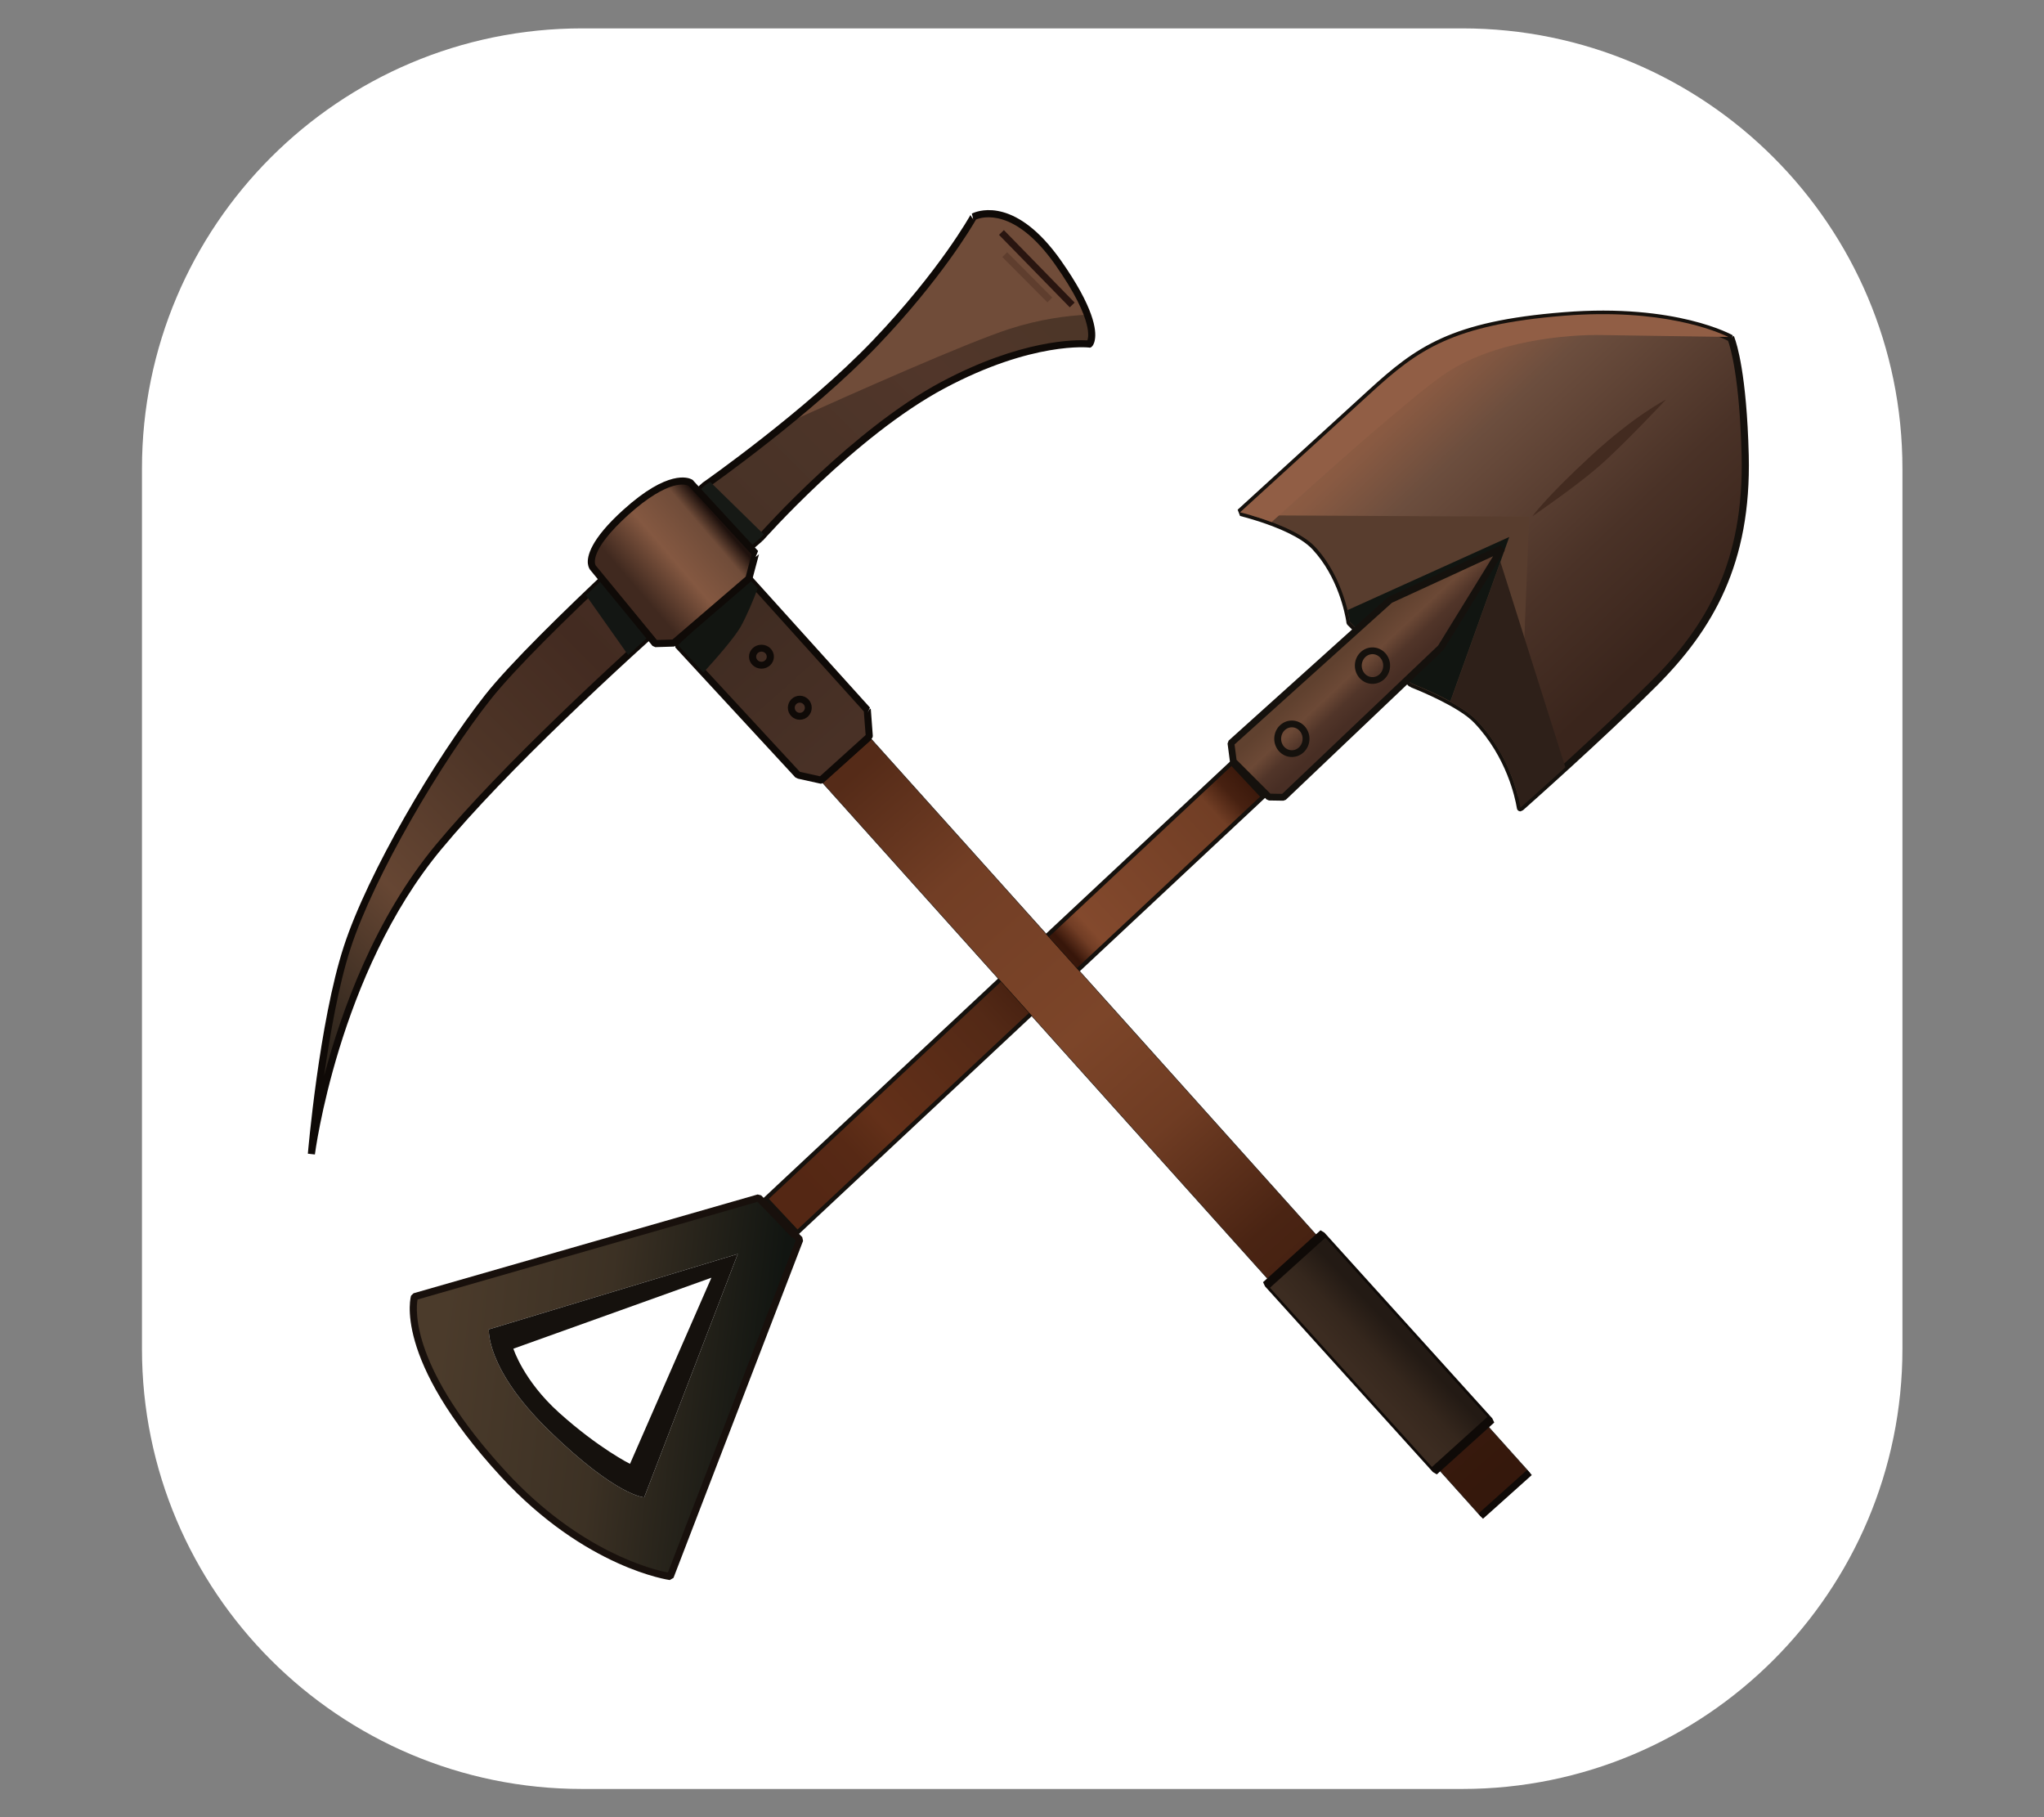<svg width="100%" height="100%" viewBox="0 0 18 16" version="1.1" xmlns="http://www.w3.org/2000/svg" xmlns:xlink="http://www.w3.org/1999/xlink" xml:space="preserve" style="fill-rule:evenodd;clip-rule:evenodd;stroke-miterlimit:1;"><rect x="0" y="0" width="18" height="16" fill="#808080" stroke="none"/><g id="erlang-mk"><g transform="matrix(1.074,0,0,1.168,0.072,-0.952)"><path d="M15.532,4.347L15.532,10.983C15.532,12.814 13.915,14.301 11.923,14.301L4.706,14.301C2.714,14.301 1.097,12.814 1.097,10.983L1.097,4.347C1.097,2.516 2.714,1.029 4.706,1.029L11.923,1.029C13.915,1.029 15.532,2.516 15.532,4.347Z" style="fill:white;"/></g><path d="M5.902,13.881C5.902,13.881 5.173,13.781 4.434,12.98C3.487,11.953 3.65,11.417 3.65,11.417L6.68,10.547L7.043,10.915L5.902,13.881ZM6.497,11.041L4.305,11.705C4.305,11.705 4.276,12.051 4.832,12.593C5.431,13.177 5.673,13.184 5.673,13.184L6.497,11.041Z" style="fill:url(#_Linear-5rh489m);"/><g transform="matrix(1.269,-1.187,0.511,0.546,-8.373,14.359)"><rect x="7.834" y="10.094" width="3.26" height="0.544" style="fill:url(#_Linear-6eajief);stroke:rgb(21,17,13);stroke-width:0.05px;"/></g><path d="M5.898,13.912C5.898,13.912 5.159,13.812 4.411,13.001C3.448,11.956 3.62,11.408 3.62,11.408L3.642,11.387L6.672,10.517L6.703,10.525L7.065,10.893L7.072,10.926L5.931,13.893L5.898,13.912ZM5.882,13.846C5.882,13.846 7.007,10.923 7.007,10.923L6.671,10.582C6.671,10.582 3.677,11.442 3.677,11.442C3.66,11.537 3.621,12.052 4.457,12.959C5.108,13.665 5.751,13.821 5.882,13.846Z" style="fill:rgb(24,16,12);"/><path d="M6.497,11.041L5.673,13.184C5.673,13.184 5.431,13.177 4.832,12.593C4.276,12.051 4.305,11.705 4.305,11.705L6.497,11.041ZM6.265,11.25L4.521,11.875C4.521,11.875 4.609,12.156 4.924,12.439C5.275,12.754 5.548,12.889 5.548,12.889L6.265,11.25Z" style="fill:rgb(21,17,13);"/><path d="M15.243,2.979C15.243,2.979 14.755,2.701 13.772,2.78C12.789,2.859 12.486,3.081 12.074,3.458C11.661,3.834 10.92,4.511 10.92,4.511C10.92,4.511 11.404,4.625 11.581,4.815C11.839,5.091 11.888,5.479 11.888,5.479L12.429,6.02C12.429,6.02 12.853,6.183 13.005,6.343C13.332,6.686 13.389,7.112 13.389,7.112C13.389,7.112 14.065,6.516 14.561,6.022C15.058,5.527 15.392,4.953 15.368,4.009C15.349,3.22 15.243,2.979 15.243,2.979Z" style="fill:url(#_Linear-gr9ffxb);"/><path d="M15.251,2.979C15.257,2.963 15.264,2.949 15.272,2.966C15.272,2.967 15.273,2.97 15.275,2.975C15.293,3.022 15.382,3.291 15.4,4.009C15.423,4.963 15.085,5.544 14.584,6.044C14.107,6.519 13.463,7.088 13.413,7.133C13.411,7.134 13.41,7.135 13.409,7.135C13.402,7.14 13.392,7.142 13.389,7.144C13.389,7.144 13.362,7.144 13.358,7.116C13.358,7.116 13.357,7.112 13.356,7.105C13.344,7.035 13.271,6.667 12.982,6.364C12.849,6.224 12.498,6.081 12.43,6.054C12.423,6.051 12.418,6.049 12.418,6.049L12.429,6.051L12.407,6.042L11.866,5.502C11.862,5.498 11.859,5.492 11.857,5.483C11.857,5.483 11.857,5.479 11.856,5.473C11.846,5.409 11.784,5.079 11.558,4.837C11.455,4.726 11.244,4.643 11.092,4.593C11.008,4.566 10.941,4.548 10.92,4.543C10.919,4.54 10.916,4.533 10.913,4.524L10.899,4.488L12.053,3.434C12.47,3.054 12.775,2.828 13.77,2.749C14.765,2.669 15.259,2.952 15.259,2.952L15.251,2.979ZM10.984,4.495C11.119,4.533 11.46,4.64 11.604,4.794C11.842,5.049 11.907,5.397 11.917,5.464L12.447,5.993C12.448,5.994 12.45,5.995 12.453,5.996C12.524,6.024 12.888,6.175 13.028,6.321C13.29,6.597 13.382,6.924 13.41,7.052C13.564,6.915 14.117,6.42 14.539,5.999C15.03,5.511 15.36,4.943 15.337,4.01C15.32,3.324 15.238,3.056 15.218,3.001C15.146,2.964 14.667,2.739 13.775,2.811C12.802,2.889 12.503,3.108 12.095,3.481L10.984,4.495Z" style="fill:rgb(21,17,13);"/><path d="M11.017,4.537C11.168,4.581 11.454,4.679 11.581,4.815C11.839,5.091 11.888,5.479 11.888,5.479L12.429,6.02C12.429,6.02 12.853,6.183 13.005,6.343C13.237,6.586 13.333,6.871 13.369,7.016L13.466,4.55L11.017,4.537Z" style="fill:rgb(88,61,46);"/><path d="M13.213,4.947L13.785,6.756C13.556,6.965 13.389,7.112 13.389,7.112C13.389,7.112 13.332,6.686 13.005,6.343C12.951,6.286 12.863,6.229 12.772,6.179L13.213,4.947Z" style="fill:rgb(46,32,25);"/><g transform="matrix(1,0,0,1.047,0,-0.306)"><path d="M12.772,6.191C12.606,6.104 12.429,6.04 12.429,6.04L11.888,5.523C11.888,5.523 11.883,5.484 11.867,5.423L13.291,4.808L12.772,6.191Z" style="fill:rgb(17,21,17);"/></g><path d="M15.221,2.967C15.116,2.916 14.634,2.711 13.772,2.78C12.789,2.859 12.486,3.081 12.074,3.458L10.92,4.511C10.92,4.511 11.049,4.541 11.198,4.597C11.607,4.226 12.382,3.533 12.703,3.306C13.148,2.991 13.826,2.945 14.1,2.95L15.221,2.967Z" style="fill:rgb(145,94,69);"/><path d="M13.494,4.546C13.494,4.546 13.621,4.372 14.01,4.014C14.398,3.656 14.67,3.519 14.67,3.519C14.67,3.519 14.288,3.928 14.072,4.114C13.855,4.3 13.494,4.546 13.494,4.546Z" style="fill:rgb(67,43,32);"/><path d="M10.84,6.543L10.861,6.704L11.175,7.018L11.303,7.02L12.688,5.703L13.226,4.829L12.241,5.282L10.84,6.543Z" style="fill:url(#_Linear-xe5uv7u);stroke:rgb(21,17,13);stroke-width:0.06px;"/><g transform="matrix(1.212,0,0,1.189,-2.444,-1.257)"><ellipse cx="11.403" cy="6.528" rx="0.103" ry="0.11" style="fill:none;stroke:rgb(21,17,13);stroke-width:0.05px;"/></g><g transform="matrix(1.212,0,0,1.189,-1.734,-1.901)"><ellipse cx="11.403" cy="6.528" rx="0.103" ry="0.11" style="fill:none;stroke:rgb(21,17,13);stroke-width:0.05px;"/></g><g transform="matrix(0.298,-0.267,4.074,4.539,-41.366,-40.466)"><rect x="11.351" y="11.097" width="1.441" height="1.427" style="fill:url(#_Linear-mgx8hr0);stroke:rgb(15,10,7);stroke-width:0.01px;"/></g><g transform="matrix(0.351,-0.317,1.036,1.146,-4.332,2.199)"><rect x="11.351" y="11.097" width="1.441" height="1.427" style="fill:url(#_Linear-vh1xgz4);stroke:rgb(15,10,7);stroke-width:0.05px;"/></g><path d="M7.027,6.824L7.23,6.869L7.655,6.485L7.637,6.251L6.595,5.095L5.97,5.68L7.027,6.824Z" style="fill:url(#_Linear-8udt3rd);"/><path d="M7.637,6.282C7.637,6.282 7.666,6.218 7.669,6.248L7.686,6.477C7.687,6.496 7.675,6.507 7.666,6.512L7.676,6.508L7.251,6.892L7.23,6.901C7.23,6.901 7.061,6.863 7.027,6.856L7.004,6.845L5.947,5.701L5.949,5.657L6.573,5.072L6.618,5.074L7.661,6.23L7.637,6.282ZM7.044,6.796L7.221,6.835L7.623,6.472L7.607,6.264L6.593,5.139L6.014,5.682L7.044,6.796Z" style="fill:rgb(15,10,7);"/><path d="M6.673,5.181L6.595,5.095L5.97,5.68L6.194,5.922C6.316,5.789 6.466,5.615 6.521,5.521C6.573,5.429 6.631,5.29 6.673,5.181Z" style="fill:rgb(18,21,17);"/><g transform="matrix(0.789,0,0,0.758,1.413,1.369)"><circle cx="6.708" cy="5.822" r="0.099" style="fill:none;stroke:rgb(15,10,7);stroke-width:0.08px;"/></g><g transform="matrix(0.756,0,0,0.761,1.972,1.801)"><circle cx="6.708" cy="5.822" r="0.099" style="fill:none;stroke:rgb(15,10,7);stroke-width:0.08px;"/></g><path d="M2.742,10.161C2.742,10.161 2.947,8.559 3.863,7.457C4.443,6.759 5.426,5.853 6.068,5.284C6.439,4.955 6.696,4.737 6.696,4.737C6.696,4.737 7.512,3.813 8.302,3.392C9.091,2.971 9.594,3.029 9.594,3.029C9.594,3.029 9.726,2.891 9.315,2.309C8.905,1.727 8.573,1.908 8.573,1.908C8.573,1.908 8.304,2.396 7.709,3.018C7.115,3.64 6.21,4.272 6.21,4.272C6.21,4.272 4.733,5.586 4.297,6.139C3.86,6.691 3.267,7.699 3.057,8.341C2.841,9.006 2.742,10.161 2.742,10.161Z" style="fill:url(#_Linear-m5slswf);"/><path d="M9.576,2.771C9.401,2.779 9.159,2.809 8.89,2.896C8.517,3.016 7.513,3.462 6.926,3.727C7.185,3.517 7.472,3.267 7.709,3.018C8.304,2.396 8.573,1.908 8.573,1.908C8.573,1.908 8.905,1.727 9.315,2.309C9.459,2.513 9.536,2.662 9.576,2.771Z" style="fill:rgb(112,76,57);"/><path d="M8.573,1.939L8.558,1.881C8.558,1.881 8.563,1.878 8.571,1.875C8.631,1.85 8.954,1.743 9.341,2.291C9.637,2.711 9.656,2.909 9.642,2.989C9.636,3.029 9.621,3.046 9.618,3.049C9.607,3.063 9.594,3.061 9.594,3.061L9.59,3.06C9.59,3.06 9.095,3.004 8.316,3.42C7.531,3.839 6.72,4.758 6.72,4.758L6.696,4.769L6.717,4.761L6.709,4.768C6.664,4.806 6.423,5.011 6.089,5.307C5.448,5.876 4.466,6.78 3.887,7.477C2.976,8.572 2.773,10.165 2.773,10.165L2.711,10.158C2.711,10.158 2.81,8.999 3.028,8.332C3.238,7.687 3.834,6.675 4.272,6.119C4.71,5.565 6.189,4.249 6.189,4.249L6.192,4.247C6.192,4.247 7.094,3.617 7.687,2.997C8.278,2.378 8.546,1.893 8.546,1.893L8.573,1.939ZM6.673,4.717C6.674,4.716 6.675,4.715 6.676,4.714C6.73,4.653 7.521,3.773 8.287,3.364C8.992,2.988 9.472,2.991 9.576,2.997C9.583,2.976 9.589,2.935 9.571,2.86C9.545,2.752 9.471,2.584 9.29,2.327C8.937,1.827 8.65,1.909 8.595,1.933C8.555,2.003 8.281,2.465 7.732,3.04C7.15,3.648 6.272,4.267 6.23,4.297C6.181,4.34 4.75,5.616 4.321,6.158C3.886,6.708 3.295,7.712 3.087,8.351C2.982,8.672 2.906,9.109 2.854,9.473C3.006,8.904 3.3,8.085 3.839,7.437C4.42,6.738 5.404,5.831 6.047,5.26C6.382,4.964 6.624,4.758 6.669,4.72L6.673,4.717Z" style="fill:rgb(15,10,7);"/><path d="M8.848,2.242L9.245,2.641" style="fill:none;stroke:rgb(95,62,46);stroke-width:0.06px;"/><path d="M8.819,2.047L9.442,2.685" style="fill:none;stroke:rgb(41,21,16);stroke-width:0.06px;"/><path d="M5.16,5.241L5.532,5.768C5.594,5.711 5.656,5.654 5.716,5.6L5.307,5.102C5.258,5.148 5.209,5.194 5.16,5.241Z" style="fill:rgb(19,22,19);"/><path d="M6.603,4.817C6.663,4.766 6.696,4.737 6.696,4.737C6.696,4.737 6.707,4.726 6.726,4.705L6.253,4.242C6.225,4.262 6.21,4.272 6.21,4.272C6.21,4.272 6.189,4.291 6.15,4.326L6.603,4.817Z" style="fill:rgb(22,25,21);"/><path d="M5.221,4.996L5.771,5.667L5.934,5.662L6.595,5.095L6.654,4.872L6.082,4.252C6.082,4.252 5.925,4.137 5.511,4.511C5.113,4.87 5.221,4.996 5.221,4.996Z" style="fill:url(#_Linear-l36x2nm);"/><path d="M6.106,4.232C6.107,4.233 6.108,4.235 6.109,4.236L6.676,4.851L6.654,4.904L6.684,4.88L6.626,5.098C6.623,5.109 6.617,5.116 6.611,5.12L6.615,5.118L5.954,5.686L5.934,5.693L5.771,5.698L5.746,5.687C5.746,5.687 5.197,5.016 5.196,5.016C5.194,5.013 5.181,4.996 5.177,4.963C5.17,4.9 5.197,4.752 5.49,4.488C5.883,4.133 6.061,4.205 6.092,4.221C6.097,4.224 6.1,4.226 6.1,4.226C6.103,4.228 6.105,4.23 6.106,4.232ZM5.785,5.635L5.922,5.631L6.567,5.077L6.619,4.881L6.063,4.277C6.05,4.27 6.009,4.257 5.931,4.278C5.843,4.303 5.713,4.371 5.532,4.534C5.359,4.691 5.283,4.801 5.254,4.875C5.23,4.936 5.24,4.967 5.245,4.977C5.246,4.978 5.247,4.979 5.247,4.98L5.785,5.635Z" style="fill:rgb(15,10,7);"/></g><defs><linearGradient id="_Linear-5rh489m" x1="0" y1="0" x2="1" y2="0" gradientUnits="userSpaceOnUse" gradientTransform="matrix(-2.908,-0.326,0.326,-2.908,6.819,11.882)"><stop offset="0" style="stop-color:rgb(17,21,17);stop-opacity:1"/><stop offset="0.51" style="stop-color:rgb(60,49,36);stop-opacity:1"/><stop offset="1" style="stop-color:rgb(75,59,43);stop-opacity:1"/></linearGradient><linearGradient id="_Linear-6eajief" x1="0" y1="0" x2="1" y2="0" gradientUnits="userSpaceOnUse" gradientTransform="matrix(3.084,0.028,-0.012,7.163,8.014,10.326)"><stop offset="0" style="stop-color:rgb(84,39,20);stop-opacity:1"/><stop offset="0.1" style="stop-color:rgb(87,41,21);stop-opacity:1"/><stop offset="0.14" style="stop-color:rgb(93,45,23);stop-opacity:1"/><stop offset="0.17" style="stop-color:rgb(99,48,25);stop-opacity:1"/><stop offset="0.41" style="stop-color:rgb(83,41,22);stop-opacity:1"/><stop offset="0.59" style="stop-color:rgb(55,22,10);stop-opacity:1"/><stop offset="0.62" style="stop-color:rgb(113,61,37);stop-opacity:1"/><stop offset="0.64" style="stop-color:rgb(131,73,45);stop-opacity:1"/><stop offset="0.92" style="stop-color:rgb(113,62,37);stop-opacity:1"/><stop offset="0.96" style="stop-color:rgb(71,33,17);stop-opacity:1"/><stop offset="1" style="stop-color:rgb(58,24,11);stop-opacity:1"/></linearGradient><linearGradient id="_Linear-gr9ffxb" x1="0" y1="0" x2="1" y2="0" gradientUnits="userSpaceOnUse" gradientTransform="matrix(-2.27,-2.409,2.409,-2.27,14.46,5.831)"><stop offset="0" style="stop-color:rgb(58,37,28);stop-opacity:1"/><stop offset="0.31" style="stop-color:rgb(74,50,39);stop-opacity:1"/><stop offset="0.74" style="stop-color:rgb(108,78,62);stop-opacity:1"/><stop offset="0.92" style="stop-color:rgb(137,90,66);stop-opacity:1"/><stop offset="1" style="stop-color:rgb(142,93,68);stop-opacity:1"/></linearGradient><linearGradient id="_Linear-xe5uv7u" x1="0" y1="0" x2="1" y2="0" gradientUnits="userSpaceOnUse" gradientTransform="matrix(0.325,0.349,-0.349,0.325,11.684,5.888)"><stop offset="0" style="stop-color:rgb(96,65,47);stop-opacity:1"/><stop offset="0.39" style="stop-color:rgb(108,73,54);stop-opacity:1"/><stop offset="0.7" style="stop-color:rgb(81,53,41);stop-opacity:1"/><stop offset="1" style="stop-color:rgb(72,46,36);stop-opacity:1"/></linearGradient><linearGradient id="_Linear-mgx8hr0" x1="0" y1="0" x2="1" y2="0" gradientUnits="userSpaceOnUse" gradientTransform="matrix(0.11,-1.394,21.258,0.007,11.94,12.511)"><stop offset="0" style="stop-color:rgb(53,24,12);stop-opacity:1"/><stop offset="0.16" style="stop-color:rgb(59,27,14);stop-opacity:1"/><stop offset="0.36" style="stop-color:rgb(74,36,19);stop-opacity:1"/><stop offset="0.51" style="stop-color:rgb(111,60,35);stop-opacity:1"/><stop offset="0.64" style="stop-color:rgb(124,69,41);stop-opacity:1"/><stop offset="0.85" style="stop-color:rgb(114,62,37);stop-opacity:1"/><stop offset="1" style="stop-color:rgb(85,43,24);stop-opacity:1"/></linearGradient><linearGradient id="_Linear-vh1xgz4" x1="0" y1="0" x2="1" y2="-0.002" gradientUnits="userSpaceOnUse" gradientTransform="matrix(1.037,-0.006,0.019,0.303,11.532,11.779)"><stop offset="0" style="stop-color:rgb(60,44,33);stop-opacity:1"/><stop offset="0.46" style="stop-color:rgb(53,39,29);stop-opacity:1"/><stop offset="1" style="stop-color:rgb(35,26,20);stop-opacity:1"/></linearGradient><linearGradient id="_Linear-8udt3rd" x1="0" y1="0" x2="1" y2="0" gradientUnits="userSpaceOnUse" gradientTransform="matrix(-0.907,-1.017,1.017,-0.907,7.334,6.592)"><stop offset="0" style="stop-color:rgb(73,49,38);stop-opacity:1"/><stop offset="1" style="stop-color:rgb(64,44,34);stop-opacity:1"/></linearGradient><linearGradient id="_Linear-m5slswf" x1="0" y1="0" x2="1" y2="0" gradientUnits="userSpaceOnUse" gradientTransform="matrix(-6.324,6.446,-6.446,-6.324,9.223,2.753)"><stop offset="0" style="stop-color:rgb(77,54,40);stop-opacity:1"/><stop offset="0.12" style="stop-color:rgb(81,54,42);stop-opacity:1"/><stop offset="0.31" style="stop-color:rgb(73,51,39);stop-opacity:1"/><stop offset="0.55" style="stop-color:rgb(67,43,33);stop-opacity:1"/><stop offset="0.7" style="stop-color:rgb(78,53,39);stop-opacity:1"/><stop offset="0.85" style="stop-color:rgb(102,70,51);stop-opacity:1"/><stop offset="1" style="stop-color:rgb(47,38,29);stop-opacity:1"/></linearGradient><linearGradient id="_Linear-l36x2nm" x1="0" y1="0" x2="1" y2="0" gradientUnits="userSpaceOnUse" gradientTransform="matrix(0.711,-0.609,0.609,0.711,5.601,5.176)"><stop offset="0" style="stop-color:rgb(64,41,31);stop-opacity:1"/><stop offset="0.44" style="stop-color:rgb(132,88,65);stop-opacity:1"/><stop offset="0.84" style="stop-color:rgb(112,76,57);stop-opacity:1"/><stop offset="1" style="stop-color:rgb(30,17,13);stop-opacity:1"/></linearGradient></defs></svg>